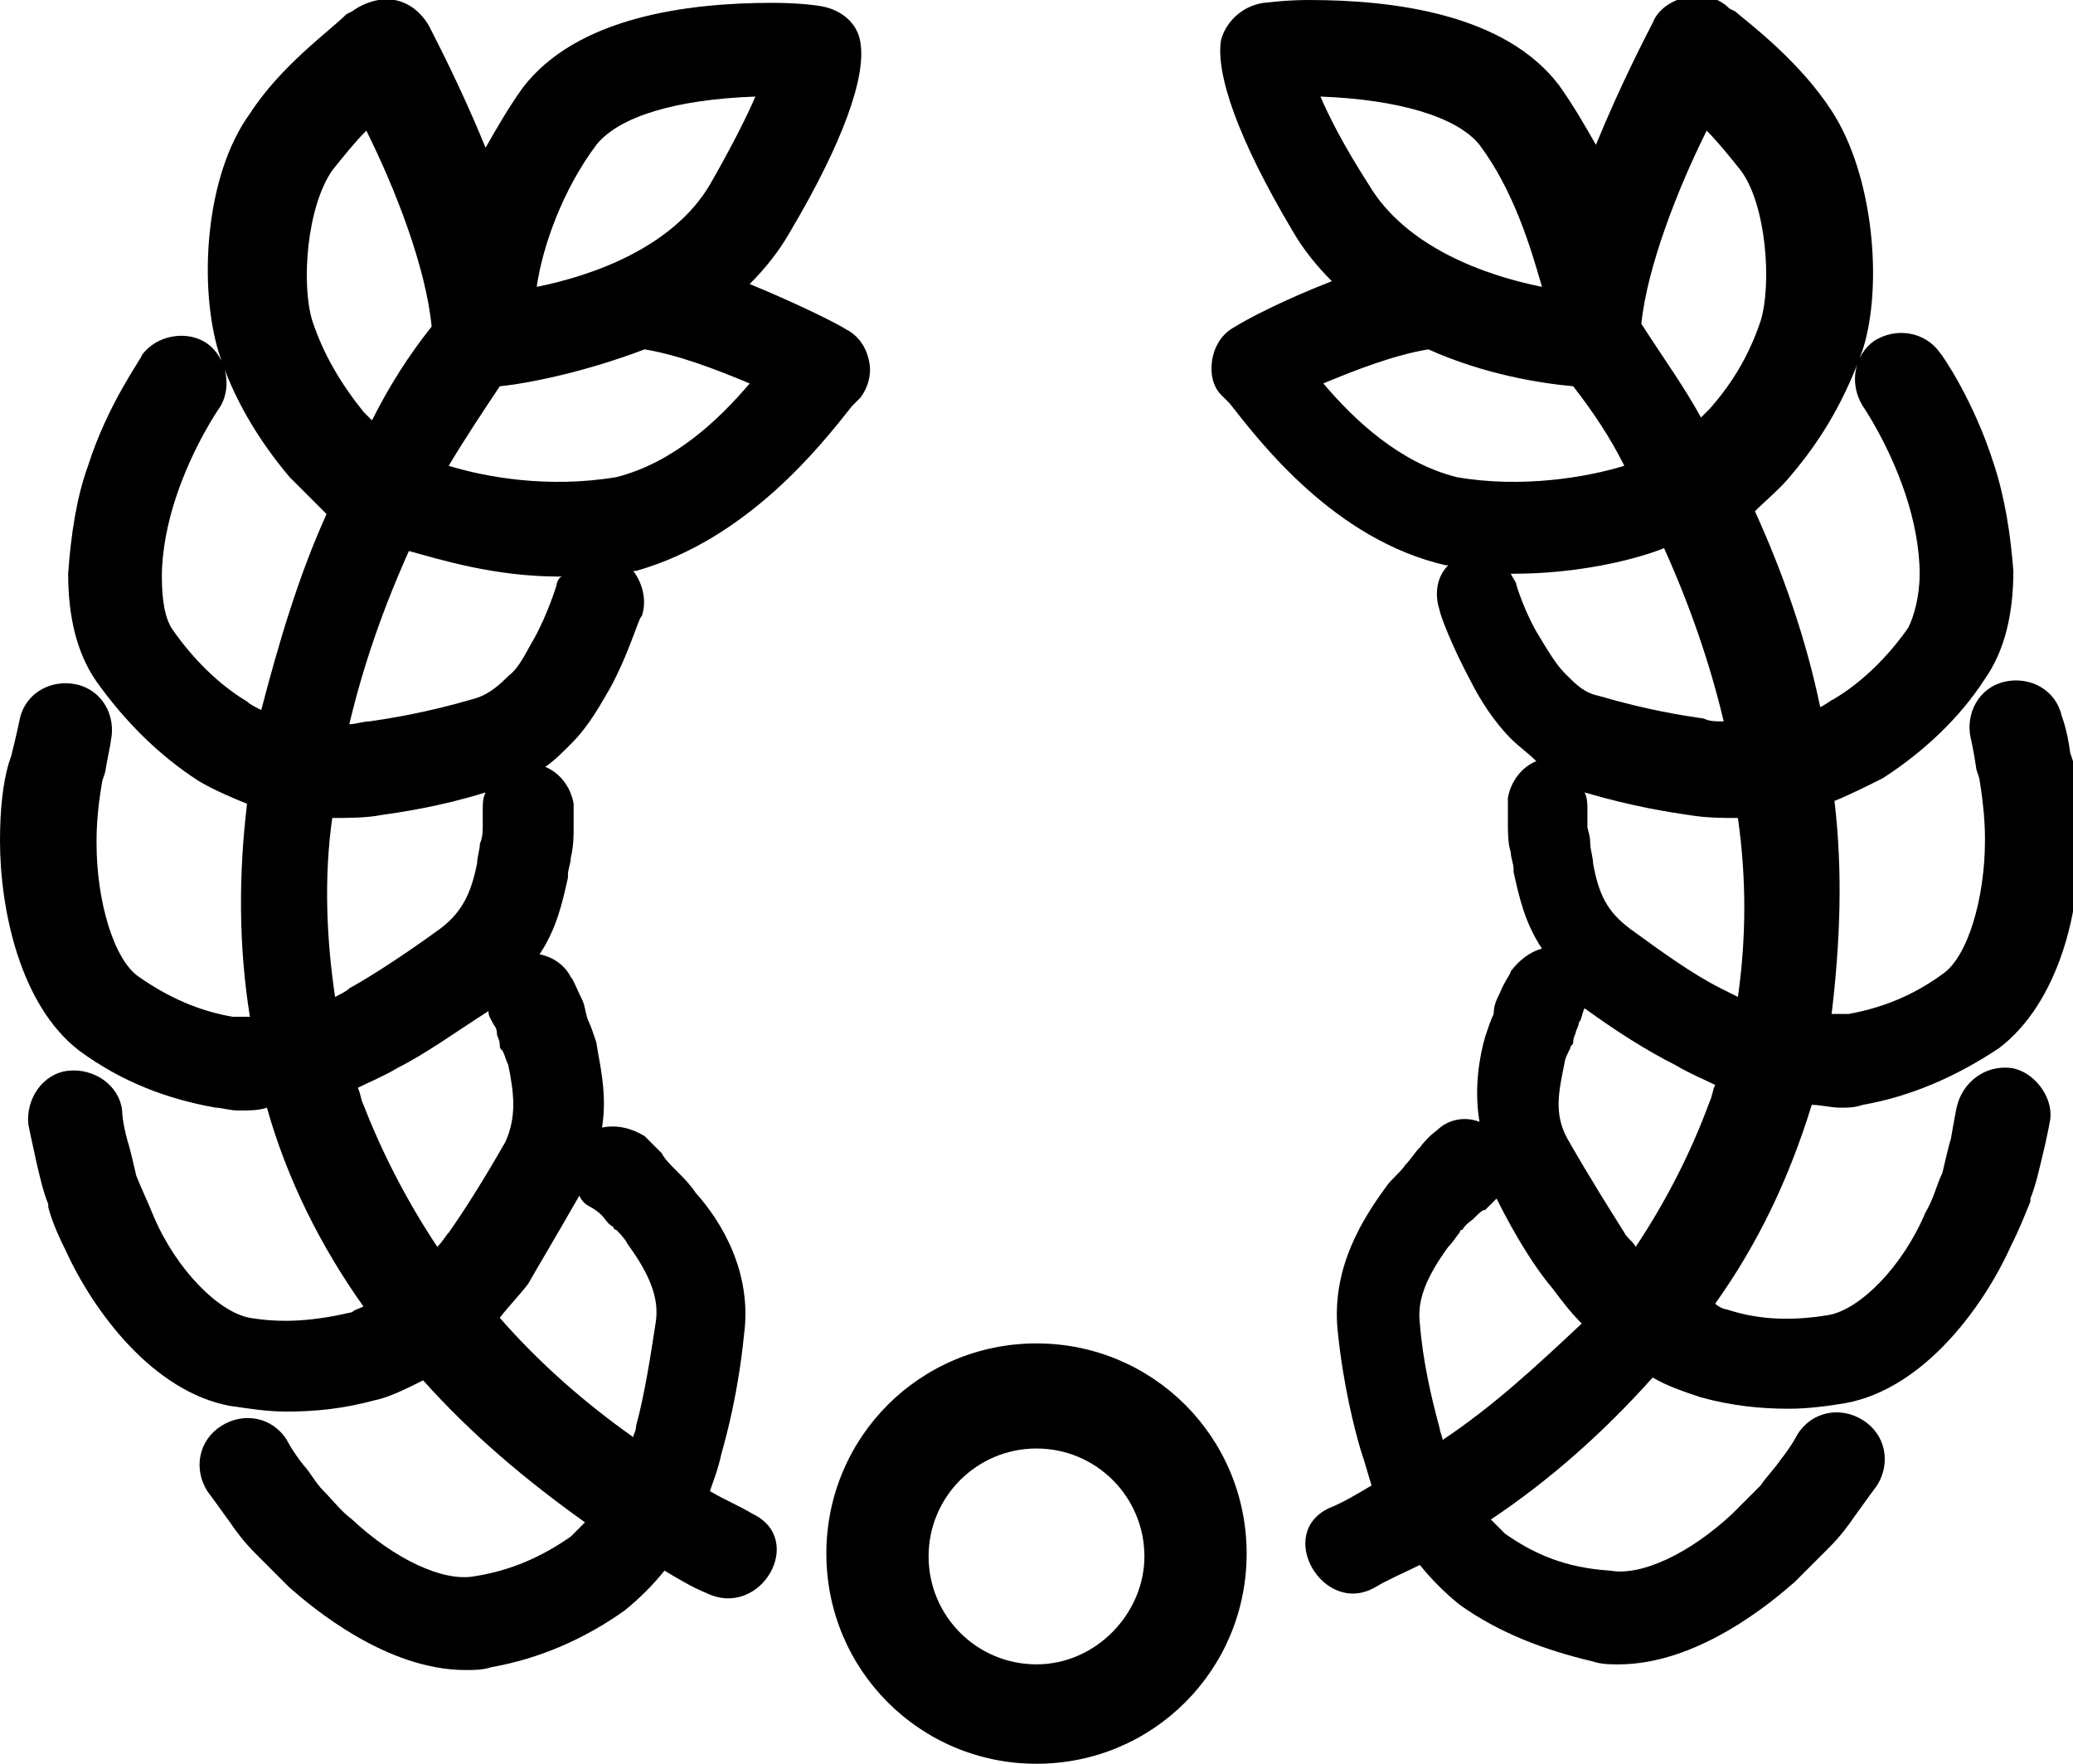 <?xml version="1.0" encoding="utf-8"?>
<!-- Generator: Adobe Illustrator 22.0.1, SVG Export Plug-In . SVG Version: 6.00 Build 0)  -->
<svg version="1.1" id="圖層_1" xmlns="http://www.w3.org/2000/svg" xmlns:xlink="http://www.w3.org/1999/xlink" x="0px" y="0px"
	 viewBox="0 0 73 62.1" style="enable-background:new 0 0 73 62.1;" xml:space="preserve">
<g>
	<path d="M36.5,47.3c-4.1,0-7.4,3.3-7.4,7.4s3.3,7.4,7.4,7.4c4.1,0,7.4-3.3,7.4-7.4S40.6,47.3,36.5,47.3z M36.5,58.6
		c-2.1,0-3.8-1.7-3.8-3.8c0-2.1,1.7-3.8,3.8-3.8c2.1,0,3.8,1.7,3.8,3.8C40.3,56.8,38.6,58.6,36.5,58.6z"/>
	<path d="M30,14.3l0.3-0.3c0.3-0.4,0.4-0.9,0.3-1.3c-0.1-0.5-0.4-0.9-0.8-1.1c-0.3-0.2-1.7-0.9-3.4-1.6c0.5-0.5,1-1.1,1.4-1.8
		c1.9-3.2,2.7-5.5,2.5-6.7c-0.1-0.7-0.7-1.2-1.5-1.3c0,0-0.6-0.1-1.6-0.1c-3,0-6.9,0.5-8.8,3c-0.5,0.7-0.9,1.4-1.3,2.1
		c-0.9-2.2-1.8-3.9-2-4.3c-0.3-0.5-0.7-0.8-1.2-0.9c-0.5-0.1-1.1,0.1-1.5,0.4l-0.2,0.1C11.6,1.1,9.9,2.3,8.8,4
		c-1.6,2.2-1.8,6.1-1.1,8.4c0.5,1.6,1.4,3.1,2.5,4.4c0.4,0.4,0.9,0.9,1.3,1.3c-1,2.2-1.7,4.6-2.3,6.9c-0.2-0.1-0.4-0.2-0.5-0.3
		c-1-0.6-1.9-1.5-2.6-2.5c-0.3-0.4-0.4-1.1-0.4-1.9c0-0.9,0.2-1.9,0.5-2.8c0.6-1.8,1.5-3.1,1.5-3.1c0.5-0.7,0.3-1.8-0.4-2.3
		c-0.7-0.5-1.8-0.3-2.3,0.4c0,0.1-1.2,1.7-1.9,3.9c-0.4,1.1-0.6,2.4-0.7,3.8c0,1.5,0.3,2.8,1,3.8c1,1.4,2.2,2.6,3.6,3.5
		c0.5,0.3,1.2,0.6,1.7,0.8c-0.3,2.5-0.3,5,0.1,7.5c-0.2,0-0.4,0-0.6,0c-1.2-0.2-2.3-0.7-3.3-1.4c-0.9-0.6-1.5-2.7-1.5-4.7
		c0,0,0-0.1,0-0.1c0-0.8,0.1-1.5,0.2-2.1l0.1-0.3c0.1-0.6,0.2-1,0.2-1.1c0.2-0.9-0.3-1.8-1.2-2c-0.9-0.2-1.8,0.3-2,1.2
		c0,0-0.1,0.5-0.3,1.3l-0.1,0.3C0.1,27.6,0,28.5,0,29.6C0,32,0.7,35.4,2.8,37c1.5,1.1,3.1,1.7,4.8,2c0.2,0,0.5,0.1,0.8,0.1
		c0.4,0,0.7,0,1-0.1c0.7,2.5,1.9,4.9,3.4,7c-0.2,0.1-0.3,0.1-0.4,0.2c-1.3,0.3-2.4,0.4-3.6,0.2c-1.1-0.2-2.6-1.7-3.4-3.6
		c-0.2-0.5-0.4-0.9-0.6-1.4c-0.1-0.4-0.2-0.9-0.3-1.2c-0.2-0.7-0.2-1.1-0.2-1.1c-0.1-0.9-1-1.5-1.9-1.4c-0.9,0.1-1.5,1-1.4,1.9
		c0,0,0.1,0.5,0.3,1.4c0.1,0.4,0.2,0.9,0.4,1.4c0,0,0,0.1,0,0.1C1.8,42.9,2,43.4,2.3,44c1,2.2,3.1,5,5.8,5.5c0.7,0.1,1.3,0.2,2,0.2
		c1,0,2-0.1,3.1-0.4c0.5-0.1,1.1-0.4,1.7-0.7c1.7,1.9,3.6,3.5,5.7,5c-0.2,0.2-0.4,0.4-0.5,0.5c-1,0.7-2.1,1.2-3.4,1.4
		c-1.1,0.2-2.8-0.6-4.3-2c-0.4-0.3-0.7-0.7-1-1c-0.3-0.3-0.5-0.7-0.7-0.9c-0.4-0.5-0.6-0.9-0.6-0.9c-0.5-0.8-1.5-1-2.3-0.5
		c-0.8,0.5-1,1.5-0.5,2.3c0,0,0.3,0.4,0.8,1.1c0.2,0.3,0.5,0.7,0.9,1.1c0.4,0.4,0.8,0.8,1.2,1.2c0.8,0.7,3.4,2.9,6.2,2.9
		c0.3,0,0.6,0,0.9-0.1c1.7-0.3,3.3-1,4.7-2c0.5-0.4,1-0.9,1.4-1.4c0.5,0.3,1,0.6,1.5,0.8c1.9,0.9,3.5-1.9,1.6-2.8
		c-0.5-0.3-1-0.5-1.5-0.8c0.1-0.3,0.3-0.8,0.4-1.3c0.2-0.7,0.6-2.2,0.8-4.2c0.3-2.2-0.8-4-1.7-5c-0.2-0.3-0.4-0.5-0.7-0.8
		c-0.2-0.2-0.4-0.4-0.5-0.6c-0.4-0.4-0.6-0.6-0.6-0.6c-0.5-0.3-1-0.4-1.5-0.3c0.2-1.2-0.1-2.3-0.2-3c-0.1-0.3-0.2-0.6-0.3-0.8
		c-0.1-0.3-0.1-0.5-0.2-0.7c-0.2-0.4-0.3-0.7-0.4-0.8c-0.2-0.4-0.6-0.7-1.1-0.8c0.6-0.9,0.8-1.8,1-2.7c0,0,0-0.1,0-0.1
		c0-0.2,0.1-0.4,0.1-0.6c0.1-0.4,0.1-0.8,0.1-1c0-0.5,0-0.9,0-0.9c-0.1-0.6-0.5-1.1-1-1.3c0.3-0.2,0.6-0.5,0.9-0.8
		c0.7-0.7,1.1-1.5,1.4-2c0.7-1.3,1-2.5,1.1-2.5c0.2-0.6,0-1.2-0.3-1.6c0,0,0,0,0.1,0C26.3,19,28.9,15.7,30,14.3z M21,5.1
		c0.8-1,2.8-1.6,5.6-1.7c-0.3,0.7-0.8,1.7-1.6,3.1c-1.3,2.2-4.1,3.2-6.1,3.6C19.1,8.7,19.8,6.7,21,5.1z M11,11.3
		c-0.4-1.3-0.2-4,0.7-5.3c0.4-0.5,0.8-1,1.2-1.4c1,2,2.1,4.8,2.3,6.9c-0.8,1-1.5,2.1-2.1,3.3c-0.1-0.1-0.2-0.2-0.3-0.3
		C12,13.5,11.4,12.5,11,11.3z M11.8,35.1c-0.3-2-0.4-4.2-0.1-6.3c0.5,0,1.2,0,1.7-0.1c0.7-0.1,2.1-0.3,3.7-0.8
		c-0.1,0.2-0.1,0.4-0.1,0.6c0,0,0,0.2,0,0.6c0,0.1,0,0.4-0.1,0.6c0,0.2-0.1,0.5-0.1,0.7c-0.2,1-0.5,1.7-1.3,2.3
		c-1.1,0.8-2.3,1.6-3.2,2.1C12.2,34.9,12,35,11.8,35.1z M15.8,43.4c-0.1,0.1-0.2,0.3-0.4,0.5c-1-1.5-1.9-3.2-2.6-5
		c-0.1-0.2-0.1-0.4-0.2-0.6c0.4-0.2,0.9-0.4,1.4-0.7c1-0.5,2.1-1.3,3.2-2c0,0.2,0.1,0.3,0.2,0.5c0,0,0.1,0.1,0.1,0.3
		c0,0.1,0.1,0.2,0.1,0.4c0,0.1,0,0.1,0.1,0.2c0.1,0.2,0.1,0.3,0.2,0.5c0.2,1,0.3,1.8-0.1,2.7C17,41.6,16.3,42.7,15.8,43.4z
		 M20.4,42.1c0.1,0.2,0.2,0.3,0.4,0.4c0,0,0.2,0.1,0.4,0.3c0.1,0.1,0.2,0.3,0.4,0.4c0,0,0,0.1,0.1,0.1c0.1,0.1,0.3,0.3,0.4,0.5
		c0.8,1.1,1.1,1.9,1,2.7c-0.2,1.3-0.4,2.6-0.7,3.7c0,0.2-0.1,0.3-0.1,0.4c-1.7-1.2-3.3-2.6-4.7-4.2c0.3-0.4,0.7-0.8,1-1.2
		C19,44.5,19.6,43.5,20.4,42.1z M19.6,20.6c0,0-0.3,1-0.8,1.9c-0.3,0.5-0.5,1-0.9,1.3c0,0-0.1,0.1-0.1,0.1c-0.3,0.3-0.7,0.6-1.1,0.7
		c-1.7,0.5-3,0.7-3.7,0.8c-0.2,0-0.5,0.1-0.7,0.1c0.5-2.1,1.2-4.1,2.1-6.1c1.1,0.3,3,0.9,5.3,0.9c0,0,0.1,0,0.1,0
		C19.7,20.3,19.6,20.5,19.6,20.6z M21.7,16.8c-2.4,0.4-4.6,0-5.9-0.4c0.6-1,1.2-1.9,1.8-2.8c1-0.1,3-0.5,5.1-1.3
		c1.2,0.2,2.5,0.7,3.7,1.2C25.3,14.8,23.7,16.3,21.7,16.8z"/>
	<path d="M70.8,37.6c-0.9-0.1-1.7,0.5-1.9,1.4c0,0-0.1,0.5-0.2,1.1c-0.1,0.3-0.2,0.8-0.3,1.2c-0.2,0.4-0.3,0.9-0.6,1.4
		c-0.8,1.9-2.3,3.4-3.4,3.6c-1.2,0.2-2.4,0.2-3.6-0.2c-0.1,0-0.3-0.1-0.4-0.2c1.5-2.1,2.6-4.4,3.4-7c0.3,0,0.7,0.1,1,0.1
		c0.3,0,0.5,0,0.8-0.1c1.7-0.3,3.3-1,4.8-2c2.1-1.6,2.9-4.9,2.8-7.4c0-1.1-0.1-2-0.2-2.7l-0.1-0.3c-0.1-0.8-0.3-1.3-0.3-1.3
		c-0.2-0.9-1.1-1.4-2-1.2c-0.9,0.2-1.4,1.1-1.2,2c0,0,0.1,0.4,0.2,1.1l0.1,0.3c0.1,0.6,0.2,1.4,0.2,2.1c0,0,0,0.1,0,0.1
		c0,2-0.6,4.1-1.5,4.7c-1.1,0.8-2.2,1.2-3.3,1.4c-0.2,0-0.4,0-0.6,0c0.3-2.5,0.4-5,0.1-7.5c0.5-0.2,1.1-0.5,1.7-0.8
		c1.4-0.9,2.7-2.1,3.6-3.5c0.7-1,1-2.3,1-3.8c-0.1-1.3-0.3-2.6-0.7-3.8c-0.7-2.2-1.8-3.8-1.9-3.9c-0.5-0.7-1.5-0.9-2.3-0.4
		c-0.7,0.5-0.9,1.5-0.4,2.3c0,0,0.9,1.3,1.5,3.1c0.3,0.9,0.5,1.9,0.5,2.8c0,0.8-0.2,1.5-0.4,1.9c-0.7,1-1.6,1.9-2.6,2.5
		c-0.2,0.1-0.3,0.2-0.5,0.3c-0.5-2.4-1.3-4.7-2.3-6.9c0.4-0.4,0.9-0.8,1.3-1.3c1.1-1.3,1.9-2.7,2.5-4.4c0.7-2.2,0.4-6.1-1.1-8.4
		c-1.1-1.7-2.8-3-3.4-3.5l-0.2-0.1c-0.4-0.4-0.9-0.5-1.5-0.4c-0.5,0.1-1,0.4-1.2,0.9c-0.2,0.4-1.1,2.1-2,4.3
		c-0.4-0.7-0.8-1.4-1.3-2.1c-1.9-2.5-5.8-3-8.8-3c-0.9,0-1.5,0.1-1.6,0.1c-0.7,0.1-1.3,0.6-1.5,1.3c-0.2,1.2,0.6,3.5,2.5,6.7
		c0.4,0.7,0.9,1.3,1.4,1.8c-1.8,0.7-3.1,1.4-3.4,1.6c-0.4,0.2-0.7,0.6-0.8,1.1c-0.1,0.5,0,1,0.3,1.3l0.3,0.3
		c1.1,1.4,3.7,4.8,7.6,5.7c0,0,0,0,0.1,0c-0.4,0.4-0.5,1-0.3,1.6c0,0.1,0.4,1.2,1.1,2.5c0.3,0.6,0.8,1.4,1.4,2
		c0.3,0.3,0.6,0.5,0.9,0.8c-0.5,0.2-0.9,0.7-1,1.3c0,0,0,0.3,0,0.9c0,0.3,0,0.7,0.1,1c0,0.2,0.1,0.4,0.1,0.6c0,0,0,0.1,0,0.1
		c0.2,0.9,0.4,1.8,1,2.7c-0.4,0.1-0.8,0.4-1.1,0.8c0,0.1-0.2,0.3-0.4,0.8c-0.1,0.2-0.2,0.4-0.2,0.7c-0.1,0.2-0.2,0.5-0.3,0.8
		c-0.2,0.7-0.4,1.8-0.2,3c-0.5-0.2-1.1-0.1-1.5,0.3c0,0-0.3,0.2-0.6,0.6c-0.2,0.2-0.3,0.4-0.5,0.6c-0.2,0.3-0.5,0.5-0.7,0.8
		c-0.8,1.1-1.9,2.8-1.7,5c0.2,2,0.6,3.5,0.8,4.2c0.2,0.6,0.3,1,0.4,1.3c-0.5,0.3-1,0.6-1.5,0.8c-1.9,0.9-0.2,3.8,1.6,2.8
		c0.5-0.3,1-0.5,1.6-0.8c0.4,0.5,0.9,1,1.4,1.4c1.4,1,3,1.6,4.7,2c0.3,0.1,0.6,0.1,0.9,0.1c2.8,0,5.4-2.2,6.2-2.9
		c0.4-0.4,0.8-0.8,1.2-1.2c0.4-0.4,0.7-0.8,0.9-1.1c0.5-0.7,0.8-1.1,0.8-1.1c0.5-0.8,0.3-1.8-0.5-2.3c-0.8-0.5-1.8-0.3-2.3,0.5
		c0,0-0.2,0.4-0.6,0.9c-0.2,0.3-0.5,0.6-0.7,0.9c-0.3,0.3-0.6,0.6-1,1c-1.5,1.4-3.2,2.2-4.3,2C55.1,55.2,54,54.7,53,54
		c-0.1-0.1-0.3-0.3-0.5-0.5c2.1-1.4,4-3.1,5.7-5c0.5,0.3,1.1,0.5,1.7,0.7c1.1,0.3,2.1,0.4,3.1,0.4c0.7,0,1.4-0.1,2-0.2
		c2.7-0.5,4.8-3.3,5.8-5.5c0.3-0.6,0.5-1.1,0.7-1.6c0,0,0-0.1,0-0.1c0.2-0.5,0.3-1,0.4-1.4c0.2-0.8,0.3-1.4,0.3-1.4
		C72.3,38.6,71.6,37.7,70.8,37.6z M61.2,35.1c-0.2-0.1-0.4-0.2-0.6-0.3c-1-0.5-2.1-1.3-3.2-2.1c-0.8-0.6-1.1-1.2-1.3-2.3
		c0-0.2-0.1-0.5-0.1-0.7c0-0.3-0.1-0.5-0.1-0.6c0-0.3,0-0.5,0-0.6c0-0.2,0-0.4-0.1-0.6c1.7,0.5,3,0.7,3.7,0.8
		c0.6,0.1,1.2,0.1,1.7,0.1C61.5,30.9,61.5,33,61.2,35.1z M60.1,4.6C60.5,5,60.9,5.5,61.3,6c0.9,1.2,1.1,4,0.7,5.3
		c-0.4,1.2-1,2.2-1.8,3.1c-0.1,0.1-0.2,0.2-0.3,0.3c-0.6-1.1-1.4-2.2-2.1-3.3C58,9.4,59.1,6.6,60.1,4.6z M46.5,3.4
		c2.7,0.1,4.8,0.7,5.6,1.7c1.2,1.6,1.8,3.6,2.2,5c-2-0.4-4.8-1.4-6.1-3.6C47.3,5.1,46.8,4.1,46.5,3.4z M51.3,16.8
		c-2-0.5-3.6-2-4.7-3.3c1.2-0.5,2.5-1,3.7-1.2c2,0.9,4,1.2,5.1,1.3c0.7,0.9,1.3,1.8,1.8,2.8C55.9,16.8,53.6,17.2,51.3,16.8z
		 M53.4,20.6c0-0.1-0.1-0.2-0.2-0.4c0,0,0.1,0,0.1,0c2.3,0,4.3-0.5,5.3-0.9c0.9,2,1.6,4,2.1,6.1c-0.3,0-0.5,0-0.7-0.1
		c-0.7-0.1-2-0.3-3.7-0.8c-0.5-0.1-0.8-0.4-1.1-0.7c0,0-0.1-0.1-0.1-0.1c-0.3-0.3-0.6-0.8-0.9-1.3C53.7,21.6,53.4,20.6,53.4,20.6z
		 M50.8,50.7c0-0.1-0.1-0.3-0.1-0.4c-0.3-1.1-0.6-2.4-0.7-3.7c-0.1-0.8,0.2-1.6,1-2.7c0.2-0.2,0.3-0.4,0.4-0.5c0,0,0-0.1,0.1-0.1
		c0.1-0.2,0.3-0.3,0.4-0.4c0.2-0.2,0.3-0.3,0.4-0.3c0.1-0.1,0.3-0.3,0.4-0.4c0.7,1.4,1.4,2.5,2,3.2c0.3,0.4,0.6,0.8,1,1.2
		C54.1,48.1,52.6,49.5,50.8,50.7z M57.6,43.9c-0.1-0.2-0.3-0.3-0.4-0.5c-0.5-0.8-1.2-1.9-2-3.3c-0.5-0.9-0.3-1.7-0.1-2.7
		c0-0.1,0.1-0.3,0.2-0.5c0-0.1,0.1-0.1,0.1-0.2c0-0.2,0.1-0.3,0.1-0.4c0.1-0.2,0.1-0.3,0.1-0.3c0.1-0.1,0.1-0.3,0.2-0.5
		c1.1,0.8,2.2,1.5,3.2,2c0.5,0.3,1,0.5,1.4,0.7c-0.1,0.2-0.1,0.4-0.2,0.6C59.5,40.7,58.6,42.4,57.6,43.9z"/>
</g>
</svg>
